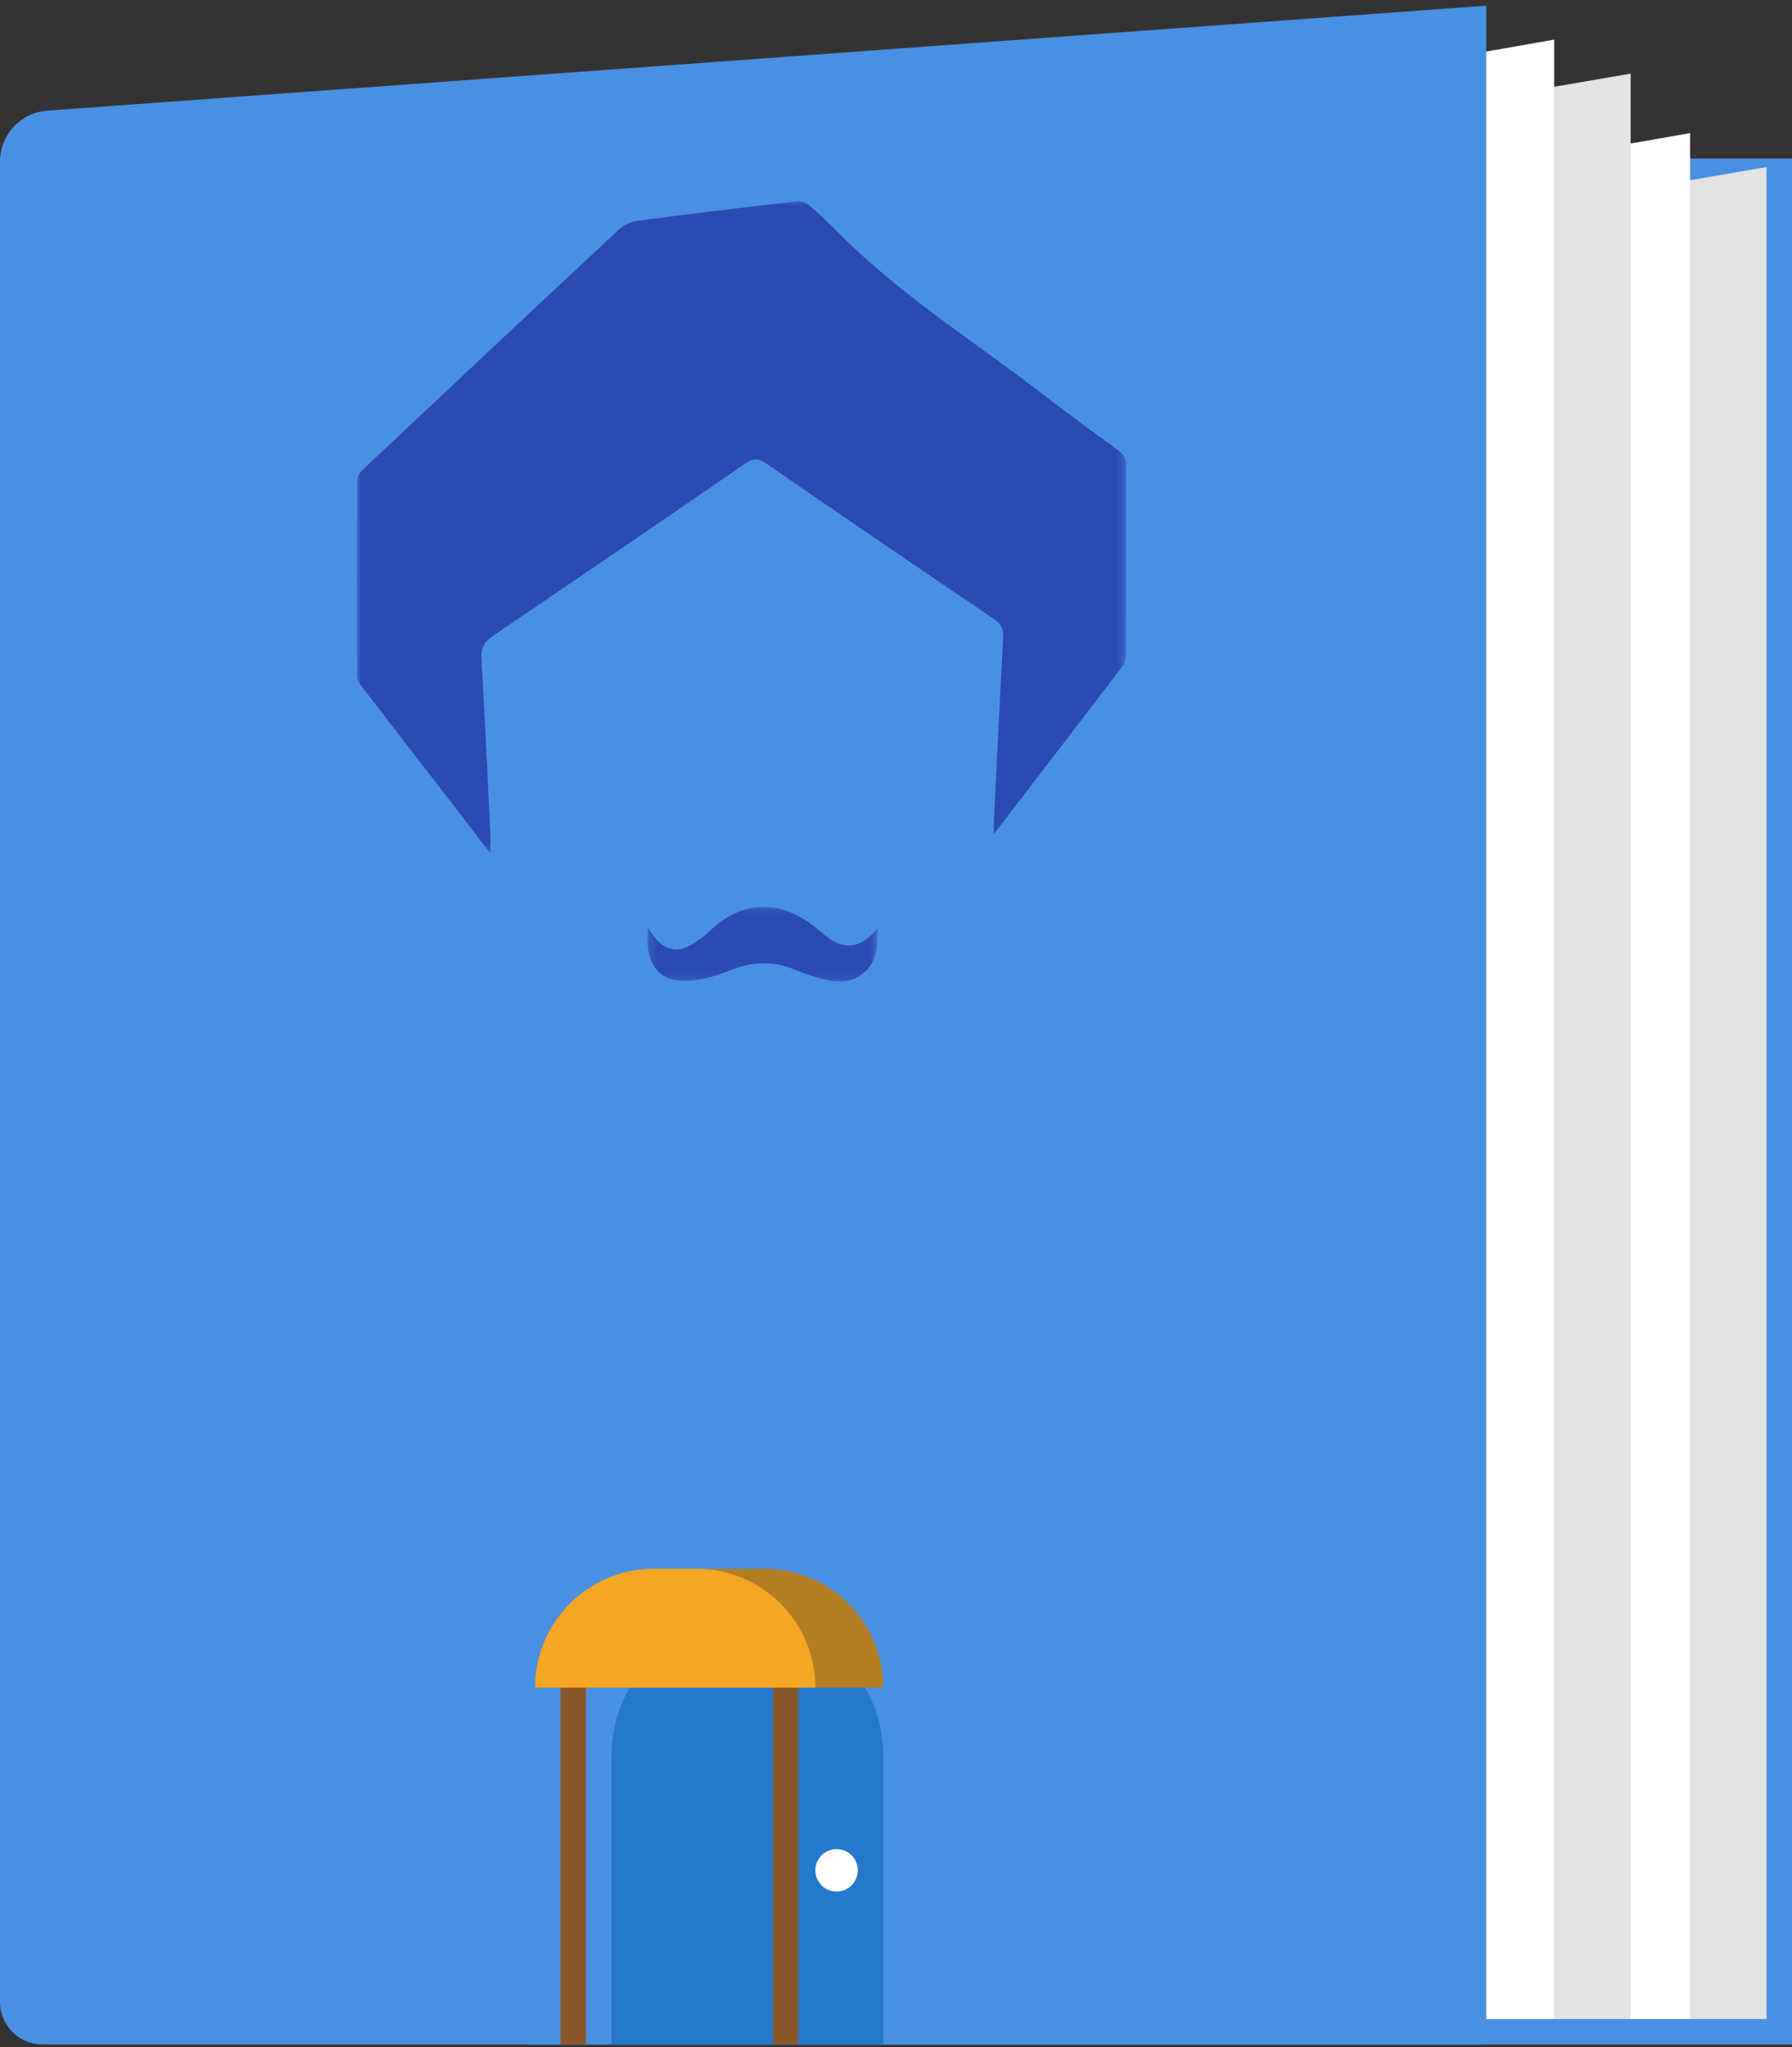 <?xml version="1.0" encoding="UTF-8"?>
<svg width="211px" height="241px" viewBox="0 0 211 241" version="1.1" xmlns="http://www.w3.org/2000/svg" xmlns:xlink="http://www.w3.org/1999/xlink">
    <rect x="0" y="0" width="211" height="241" fill="#333333" stroke="none"/>
    <!-- Generator: Sketch 52.6 (67491) - http://www.bohemiancoding.com/sketch -->
    <title>Group 10</title>
    <desc>Created with Sketch.</desc>
    <defs>
        <polygon id="path-1" points="4.20422809e-05 0.013 90.602 0.013 90.602 76.793 4.20422809e-05 76.793"></polygon>
        <polygon id="path-3" points="0.242 0.086 27.346 0.086 27.346 8.873 0.242 8.873"></polygon>
    </defs>
    <g id="Page-2" stroke="none" stroke-width="1" fill="none" fill-rule="evenodd">
        <g id="Pixel-2" transform="translate(-192, -2203)">
            <g id="Group-10" transform="translate(192, 2203.666)">
                <polygon id="Rectangle" fill="#4A90E2" points="62 18 211 18 211 240 62 240"></polygon>
                <polygon id="Rectangle-Copy-22" fill="#E3E3E3" points="170 25.554 208 19 208 237 170 237"></polygon>
                <polygon id="Rectangle-Copy-23" fill="#FFFFFF" points="161 21.674 199 15 199 237 161 237"></polygon>
                <polygon id="Rectangle-Copy-21" fill="#E3E3E3" points="152 14.884 192 8 192 237 152 237"></polygon>
                <polygon id="Rectangle" fill="#FFFFFF" points="143 11.005 183 4 183 237 143 237"></polygon>
                <path d="M5.563,12.36 L175,0 L175,240 L5,240 C2.239,240 3.38176876e-16,237.761 0,235 L1.77635684e-15,18.344 C1.39128617e-15,15.2 2.427,12.589 5.563,12.36 Z" id="Rectangle" fill="#4A90E2"></path>
                <path d="M88,190 L88,190 C96.837,190 104,197.163 104,206 L104,240 L72,240 L72,206 C72,197.163 79.163,190 88,190 Z" id="Rectangle" fill="#2478CC"></path>
                <circle id="Oval" fill="#FFFFFF" cx="98.5" cy="219.5" r="2.5"></circle>
                <path d="M81,184 L90,184 C97.732,184 104,190.268 104,198 L67,198 L67,198 C67,190.268 73.268,184 81,184 Z" id="Rectangle-Copy-24" fill="#B37D23"></path>
                <path d="M77,184 L82,184 C89.732,184 96,190.268 96,198 L63,198 L63,198 C63,190.268 69.268,184 77,184 Z" id="Rectangle" fill="#F5A623"></path>
                <rect id="Rectangle" fill="#8B572A" x="91" y="198" width="3" height="42"></rect>
                <rect id="Rectangle-Copy-25" fill="#8B572A" x="66" y="198" width="3" height="42"></rect>
                <g id="Group-7" transform="translate(42, 23)">
                    <g id="Group-3">
                        <mask id="mask-2" fill="white">
                            <use xlink:href="#path-1"></use>
                        </mask>
                        <g id="Clip-2"></g>
                        <path d="M15.74,76.793 C14.171,74.746 12.852,73.012 11.519,71.289 C7.783,66.454 4.037,61.628 0.318,56.78 C0.1,56.494 0.014,56.04 0.013,55.664 C-0.004,48.097 -0.009,40.529 0.026,32.963 C0.028,32.544 0.292,32.02 0.605,31.725 C10.67,22.251 20.747,12.789 30.86,3.367 C31.441,2.826 32.32,2.422 33.108,2.317 C39.352,1.493 45.604,0.743 51.86,0.021 C52.311,-0.031 52.91,0.192 53.264,0.494 C54.442,1.5 55.572,2.568 56.662,3.67 C63.958,11.045 72.742,16.54 80.896,22.831 C83.786,25.059 86.734,27.214 89.687,29.359 C90.346,29.838 90.606,30.345 90.602,31.165 C90.571,38.55 90.591,45.934 90.569,53.319 C90.568,53.788 90.476,54.357 90.206,54.712 C85.233,61.238 80.227,67.739 75.029,74.501 C75.029,73.762 75.009,73.292 75.032,72.824 C75.384,65.723 75.728,58.622 76.11,51.522 C76.164,50.532 75.982,49.846 75.077,49.234 C66.084,43.148 57.114,37.027 48.173,30.866 C47.256,30.235 46.666,30.275 45.776,30.887 C35.888,37.685 25.978,44.454 16.042,51.182 C15.015,51.878 14.617,52.597 14.689,53.848 C15.087,60.718 15.401,67.594 15.736,74.468 C15.767,75.096 15.74,75.727 15.74,76.793" id="Fill-1" fill="#2C4AB3" mask="url(#mask-2)"></path>
                    </g>
                    <g id="Group-6" transform="translate(34, 83)">
                        <mask id="mask-4" fill="white">
                            <use xlink:href="#path-3"></use>
                        </mask>
                        <g id="Clip-5"></g>
                        <path d="M0.276,2.511 C0.745,3.175 0.947,3.502 1.191,3.801 C2.304,5.161 3.71,5.485 5.294,4.606 C6.184,4.11 7.003,3.465 7.734,2.781 C11.242,-0.505 15.373,-0.809 19.349,1.994 C19.965,2.43 20.516,2.943 21.105,3.411 C23.416,5.251 25.341,5.069 27.342,2.568 C27.365,4.603 27.31,6.324 25.882,7.697 C24.526,9.002 22.785,9.077 21.012,8.616 C19.821,8.306 18.641,7.922 17.514,7.455 C14.942,6.389 12.473,6.537 9.915,7.573 C8.469,8.159 6.885,8.656 5.325,8.777 C2.28,9.013 0.693,7.701 0.29,4.942 C0.191,4.263 0.276,3.562 0.276,2.511" id="Fill-4" fill="#2C4AB3" mask="url(#mask-4)"></path>
                    </g>
                </g>
            </g>
        </g>
    </g>
</svg>